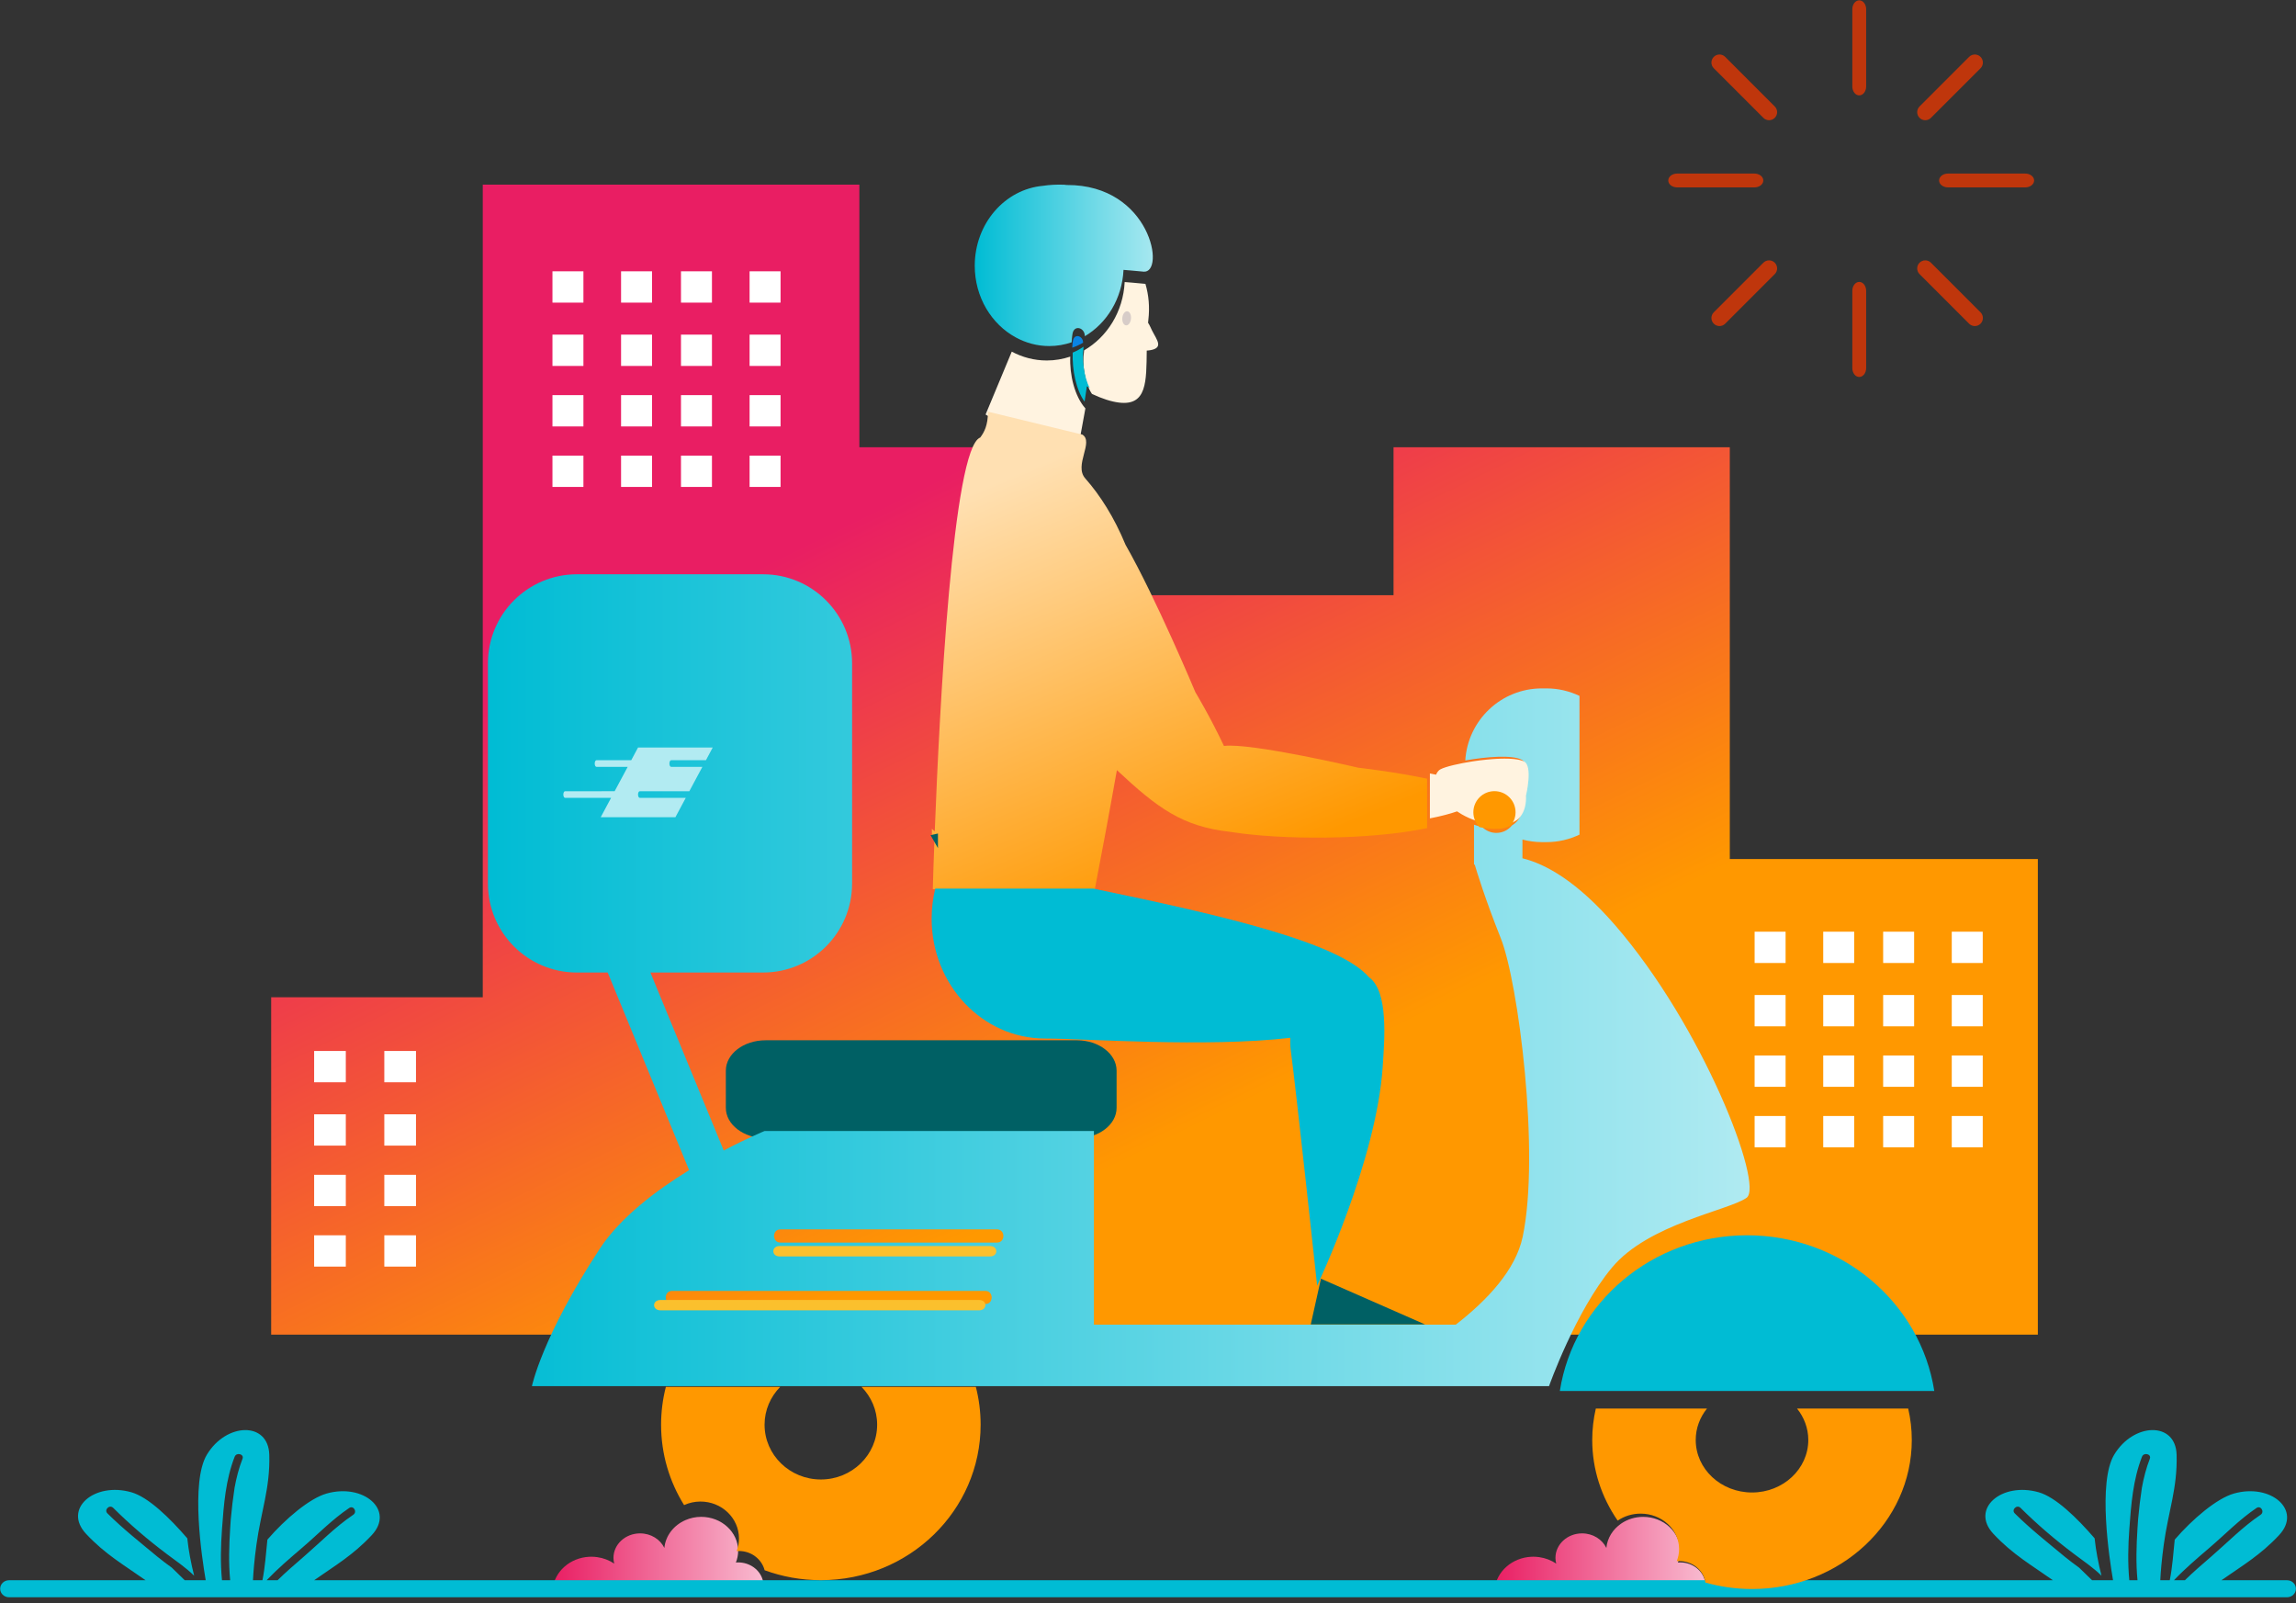 <?xml version="1.0" encoding="UTF-8"?>
<svg width="212px" height="148px" viewBox="0 0 212 148" version="1.1" xmlns="http://www.w3.org/2000/svg" xmlns:xlink="http://www.w3.org/1999/xlink">
    <rect x="0" y="0" width="212" height="148" fill="#333333" stroke="none"/>
    <!-- Generator: Sketch 64 (93537) - https://sketch.com -->
    <title>Artwork</title>
    <desc>Created with Sketch.</desc>
    <defs>
        <linearGradient x1="0%" y1="50.004%" x2="100%" y2="50.004%" id="linearGradient-1">
            <stop stop-color="#E91E63" offset="0%"></stop>
            <stop stop-color="#F8BBD0" offset="100%"></stop>
        </linearGradient>
        <linearGradient x1="0%" y1="49.993%" x2="100%" y2="49.993%" id="linearGradient-2">
            <stop stop-color="#E91E63" offset="0%"></stop>
            <stop stop-color="#F8BBD0" offset="100%"></stop>
        </linearGradient>
        <linearGradient x1="33.915%" y1="28.605%" x2="66.085%" y2="71.395%" id="linearGradient-3">
            <stop stop-color="#E91E63" offset="0%"></stop>
            <stop stop-color="#FF9800" offset="100%"></stop>
        </linearGradient>
        <linearGradient x1="68.502%" y1="93.193%" x2="31.498%" y2="6.806%" id="linearGradient-4">
            <stop stop-color="#FF9800" offset="0%"></stop>
            <stop stop-color="#FFE0B2" offset="100%"></stop>
        </linearGradient>
        <linearGradient x1="0%" y1="49.999%" x2="100%" y2="49.999%" id="linearGradient-5">
            <stop stop-color="#00BCD4" offset="0%"></stop>
            <stop stop-color="#B2EBF2" offset="100%"></stop>
        </linearGradient>
        <linearGradient x1="0%" y1="50.001%" x2="99.999%" y2="50.001%" id="linearGradient-6">
            <stop stop-color="#00BCD4" offset="0%"></stop>
            <stop stop-color="#B2EBF2" offset="100%"></stop>
        </linearGradient>
    </defs>
    <g id="Landing" stroke="none" stroke-width="1" fill="none" fill-rule="evenodd">
        <g id="Slider-2" transform="translate(-2058, -154)">
            <g id="Item" transform="translate(1713, 72)">
                <g id="Artwork" transform="translate(345, 82)">
                    <g id="Group-12" transform="translate(51, 140)">
                        <g id="Group" fill="url(#linearGradient-1)">
                            <path d="M17.157,4.229 C17.086,4.229 17.017,4.233 16.948,4.238 C17.081,3.903 17.157,3.544 17.157,3.166 C17.157,1.43 15.628,0.023 13.743,0.023 C13.222,0.023 12.731,0.133 12.29,0.325 C11.218,0.791 10.452,1.754 10.344,2.892 C9.962,2.101 9.102,1.549 8.101,1.549 C6.744,1.549 5.644,2.562 5.644,3.81 C5.644,3.992 5.67,4.169 5.714,4.339 C5.258,4.033 4.721,3.823 4.139,3.742 C3.964,3.718 3.787,3.704 3.604,3.704 C3.545,3.704 3.485,3.705 3.426,3.708 C1.635,3.788 0.19,5.078 0.028,6.709 L19.474,6.709 C19.491,6.604 19.503,6.498 19.503,6.39 C19.503,6.208 19.476,6.033 19.43,5.865 C19.175,4.925 18.255,4.229 17.157,4.229 Z" id="Path"></path>
                        </g>
                        <g id="Group" transform="translate(87, 0)" fill="url(#linearGradient-2)">
                            <path d="M17.135,4.229 C17.065,4.229 16.995,4.233 16.927,4.239 C17.059,3.904 17.135,3.544 17.135,3.167 C17.135,1.431 15.607,0.024 13.721,0.024 C12.96,0.024 12.259,0.255 11.691,0.643 C10.929,1.164 10.409,1.971 10.322,2.892 C9.939,2.101 9.08,1.549 8.079,1.549 C6.722,1.549 5.622,2.562 5.622,3.81 C5.622,3.992 5.648,4.169 5.692,4.339 C5.236,4.033 4.699,3.823 4.117,3.742 C3.942,3.718 3.765,3.704 3.583,3.704 C3.524,3.704 3.463,3.705 3.404,3.708 C1.613,3.789 0.168,5.078 0.006,6.709 L19.453,6.709 C19.47,6.604 19.481,6.498 19.481,6.39 C19.481,6.303 19.474,6.218 19.463,6.134 C19.326,5.062 18.336,4.229 17.135,4.229 Z" id="Path"></path>
                        </g>
                    </g>
                    <g id="Group" transform="translate(25, 17)" fill="url(#linearGradient-3)">
                        <polygon id="Path" points="163.164 62.299 163.164 106.204 0.038 106.204 0.038 75.061 19.576 75.061 19.576 0.042 54.349 0.042 54.349 24.284 71.336 24.284 73.873 25.82 73.888 25.739 73.888 37.946 103.671 37.946 103.671 24.284 134.721 24.284 134.721 62.299"></polygon>
                    </g>
                    <g id="Group-8" transform="translate(154, 0)" fill="#BF360C">
                        <g id="Group" transform="translate(4, 24)">
                            <path d="M4.819,0.252 L0.242,4.829 C-0.049,5.119 -0.049,5.591 0.242,5.881 C0.387,6.027 0.578,6.1 0.768,6.1 C0.959,6.1 1.149,6.027 1.294,5.881 L5.872,1.304 C6.162,1.014 6.162,0.543 5.872,0.252 C5.581,-0.039 5.11,-0.039 4.819,0.252" id="Path"></path>
                        </g>
                        <g id="Group" transform="translate(25, 16)">
                            <path d="M0.046,0.66 C0.046,1.013 0.413,1.299 0.866,1.299 L7.999,1.299 C8.452,1.299 8.82,1.013 8.82,0.66 C8.82,0.308 8.452,0.022 7.999,0.022 L0.866,0.022 C0.413,0.022 0.046,0.308 0.046,0.66" id="Path"></path>
                        </g>
                        <g id="Group" transform="translate(0, 16)">
                            <path d="M0.859,1.299 L7.993,1.299 C8.446,1.299 8.813,1.013 8.813,0.66 C8.813,0.308 8.446,0.022 7.993,0.022 L0.859,0.022 C0.407,0.022 0.039,0.308 0.039,0.66 C0.039,1.013 0.407,1.299 0.859,1.299" id="Path"></path>
                        </g>
                        <g id="Group" transform="translate(4, 5)">
                            <path d="M4.819,5.879 C4.965,6.025 5.155,6.097 5.346,6.097 C5.536,6.097 5.726,6.025 5.872,5.879 C6.162,5.589 6.162,5.117 5.872,4.827 L1.294,0.25 C1.004,-0.041 0.532,-0.041 0.242,0.25 C-0.049,0.54 -0.049,1.012 0.242,1.302 L4.819,5.879 Z" id="Path"></path>
                        </g>
                        <g id="Group" transform="translate(23, 24)">
                            <path d="M4.818,5.882 C4.963,6.028 5.153,6.1 5.344,6.1 C5.535,6.1 5.725,6.027 5.871,5.882 C6.161,5.591 6.161,5.12 5.871,4.829 L1.293,0.252 C1.003,-0.039 0.531,-0.039 0.241,0.252 C-0.05,0.542 -0.05,1.014 0.241,1.304 L4.818,5.882 Z" id="Path"></path>
                        </g>
                        <g id="Group" transform="translate(23, 5)">
                            <path d="M0.766,6.098 C0.958,6.098 1.148,6.025 1.293,5.879 L5.871,1.302 C6.161,1.011 6.161,0.54 5.871,0.249 C5.58,-0.041 5.109,-0.041 4.818,0.249 L0.241,4.827 C-0.05,5.117 -0.05,5.589 0.241,5.879 C0.386,6.025 0.576,6.098 0.766,6.098" id="Path"></path>
                        </g>
                        <g id="Group" transform="translate(17, 0)">
                            <path d="M0.672,8.805 C1.024,8.805 1.311,8.437 1.311,7.984 L1.311,0.85 C1.311,0.397 1.024,0.03 0.672,0.03 C0.32,0.03 0.034,0.397 0.034,0.85 L0.034,7.984 C0.034,8.438 0.32,8.805 0.672,8.805" id="Path"></path>
                        </g>
                        <g id="Group" transform="translate(17, 26)">
                            <path d="M0.034,7.978 L0.034,0.844 C0.034,0.391 0.32,0.024 0.672,0.024 C1.024,0.024 1.311,0.391 1.311,0.844 L1.311,7.978 C1.311,8.432 1.024,8.799 0.672,8.799 C0.32,8.799 0.034,8.432 0.034,7.978" id="Path"></path>
                        </g>
                    </g>
                    <g id="Group" transform="translate(0, 132)" fill="#00BCD4">
                        <path d="M211.177,13.875 L205.114,13.875 C207.018,12.543 208.722,11.551 210.444,9.704 C212.591,7.4 209.672,4.898 206.258,5.874 C204.693,6.321 202.455,8.21 200.802,10.126 C200.669,11.392 200.593,12.639 200.344,13.875 L199.469,13.875 C199.506,13.12 199.592,12.037 199.789,10.596 C200.213,7.497 201.062,5.39 200.976,2.292 C200.892,-0.807 196.99,-0.684 195.209,2.292 C193.692,4.823 194.756,11.839 195.107,13.875 L193.169,13.875 C192.772,13.488 192.377,13.098 191.975,12.714 C191.535,12.39 191.09,12.069 190.669,11.72 C189.093,10.41 187.482,9.146 186.032,7.703 C185.695,7.368 186.225,6.857 186.562,7.191 C188.093,8.714 189.782,10.155 191.518,11.458 C192.379,12.103 193.282,12.714 194.039,13.456 C193.753,12.318 193.528,11.169 193.405,10.005 C191.752,8.089 189.802,6.199 188.237,5.752 C184.823,4.777 181.905,7.278 184.052,9.583 C185.825,11.486 187.58,12.479 189.555,13.875 L29.003,13.875 C30.907,12.543 32.611,11.551 34.332,9.704 C36.479,7.4 33.56,4.898 30.147,5.874 C28.581,6.321 26.343,8.21 24.69,10.126 C24.557,11.392 24.48,12.639 24.233,13.875 L23.358,13.875 C23.394,13.12 23.48,12.037 23.678,10.596 C24.101,7.497 24.95,5.39 24.865,2.292 C24.78,-0.807 20.878,-0.684 19.097,2.292 C17.581,4.823 18.644,11.839 18.995,13.875 L17.057,13.875 C16.66,13.488 16.265,13.098 15.864,12.714 C15.423,12.39 14.978,12.069 14.557,11.72 C12.981,10.41 11.371,9.146 9.92,7.703 C9.583,7.368 10.113,6.857 10.45,7.191 C11.981,8.714 13.67,10.155 15.406,11.458 C16.267,12.103 17.169,12.714 17.927,13.456 C17.641,12.318 17.415,11.169 17.293,10.005 C15.64,8.089 13.69,6.199 12.125,5.752 C8.711,4.777 5.792,7.278 7.939,9.583 C9.713,11.486 11.468,12.479 13.442,13.875 L0.829,13.875 C0.38,13.875 0.015,14.227 0.015,14.66 C0.015,15.094 0.38,15.446 0.829,15.446 L211.177,15.446 C211.626,15.446 211.991,15.094 211.991,14.66 C211.991,14.227 211.627,13.875 211.177,13.875 Z M22.392,2.664 C22.052,3.532 21.824,4.432 21.658,5.344 C21.51,6.311 21.395,7.282 21.308,8.255 C21.287,8.544 21.267,8.833 21.25,9.12 C21.152,10.707 21.099,12.298 21.253,13.875 L20.497,13.875 C20.344,12.297 20.385,10.7 20.5,9.12 C20.663,6.88 20.839,4.59 21.669,2.471 C21.839,2.04 22.564,2.227 22.392,2.664 Z M25.629,13.875 L24.618,13.875 C25.641,12.806 26.771,11.841 27.906,10.871 C29.35,9.638 30.656,8.274 32.243,7.205 C32.641,6.937 33.015,7.564 32.621,7.83 C30.971,8.941 29.569,10.382 28.074,11.677 C27.244,12.396 26.409,13.109 25.629,13.875 Z M204.018,10.871 C205.461,9.638 206.768,8.273 208.355,7.204 C208.752,6.937 209.126,7.564 208.733,7.83 C207.083,8.941 205.681,10.382 204.186,11.677 C203.356,12.396 202.52,13.109 201.74,13.875 L200.729,13.875 C201.752,12.806 202.883,11.841 204.018,10.871 Z M196.612,9.12 C196.775,6.88 196.951,4.59 197.781,2.471 C197.951,2.039 198.675,2.226 198.503,2.663 C198.163,3.532 197.936,4.432 197.769,5.344 C197.622,6.31 197.506,7.281 197.419,8.255 C197.398,8.543 197.378,8.832 197.361,9.12 C197.263,10.706 197.211,12.298 197.365,13.874 L196.609,13.875 C196.456,12.297 196.497,10.701 196.612,9.12" id="Shape"></path>
                    </g>
                    <g id="Group" transform="translate(28, 16)">
                        <g id="Group-11" transform="translate(0.028, 0.04)">
                            <g id="Group-13" transform="translate(62.976, 9.996)" fill="#FFF3E0">
                                <path d="M15.583,6.189 C15.404,6.262 15.156,6.311 14.88,6.327 C14.843,9.182 14.904,11.439 12.329,11.128 C11.605,11.043 10.735,10.759 9.821,10.327 C9.143,9.332 8.903,7.504 9.082,6.468 C9.091,6.413 9.095,6.358 9.096,6.306 C11.231,5.07 12.71,2.725 12.842,-6.92779167e-14 C13.056,0.016 13.268,0.033 13.469,0.05 C14.093,0.102 14.608,0.15 14.713,0.164 L14.758,0.167 C15.063,1.199 15.168,2.331 15.027,3.504 C15.018,3.589 15.01,3.674 15.002,3.759 C15.079,3.876 15.152,4.006 15.213,4.143 C15.615,5.097 16.391,5.85 15.583,6.189 Z" id="Path"></path>
                                <path d="M7.819,6.884 C7.133,7.113 6.405,7.241 5.648,7.241 C4.485,7.241 3.39,6.942 2.417,6.425 L-1.33226763e-13,12.228 L8.211,17.166 L9.215,11.666 C8.214,10.541 7.745,8.548 7.819,6.884 Z" id="Path"></path>
                            </g>
                            <polygon id="Path" fill="#006064" points="93 106.221 103.554 106.221 93.942 102"></polygon>
                            <g id="Group" transform="translate(57.972, 21.96)" fill="url(#linearGradient-4)">
                                <path d="M39.405,32.867 C39.405,32.867 29.506,30.546 27.013,30.861 C25.764,28.203 24.374,25.896 24.374,25.896 C24.374,25.896 20.725,17.187 17.928,12.293 C16.875,9.744 15.582,7.718 14.206,6.162 C13.133,4.948 15.034,2.792 13.938,2.118 L5.222,0.002 C5.222,1.271 4.878,1.891 4.511,2.387 C1.976,3.321 0.742,27.542 0.31,38.745 L0.044,38.503 C0.045,38.765 0.047,39.021 0.048,39.273 C0.127,39.244 0.209,39.223 0.292,39.209 C0.199,41.679 0.147,43.447 0.13,44.08 L15.09,44.08 C15.593,41.466 16.373,37.367 17.128,33.092 C20.909,36.632 23.19,38.282 27.495,38.777 C32.353,39.56 40.505,39.549 45.769,38.446 L45.769,33.88 C42.734,33.241 39.405,32.867 39.405,32.867 Z" id="Path"></path>
                            </g>
                            <g id="Group" transform="translate(75.925, 13.44) scale(-1, 1) rotate(-5.512) translate(-75.925, -13.44) translate(75.425, 12.44)" fill="#D7CCC8">
                                <path d="M0.434,0.244 C0.657,0.241 0.836,0.531 0.836,0.892 C0.835,1.253 0.654,1.547 0.434,1.55 C0.211,1.553 0.033,1.262 0.032,0.902 C0.03,0.541 0.212,0.246 0.434,0.244" id="Path"></path>
                            </g>
                            <g id="Group" transform="translate(70.972, 15.96)" fill="#00BCD4">
                                <path d="M1.038,0.155 C1.046,0.102 1.049,0.051 1.049,0.002 C0.732,0.222 0.397,0.407 0.047,0.548 C-0.011,2.123 0.357,4.009 1.144,5.075 L1.358,3.658 C1.447,3.712 1.533,3.762 1.619,3.807 C1.086,2.865 0.898,1.135 1.038,0.155" id="Path"></path>
                            </g>
                            <g id="Group" transform="translate(118.972, 113.96)" fill="#FF9800">
                                <path d="M18.928,0.025 C19.578,0.835 19.968,1.837 19.968,2.926 C19.968,5.603 17.641,7.774 14.771,7.774 C11.9,7.774 9.574,5.603 9.574,2.926 C9.574,1.836 9.963,0.835 10.614,0.025 L0.35,0.025 C0.134,0.961 0.018,1.931 0.018,2.926 C0.018,5.67 0.884,8.224 2.367,10.371 C2.958,9.967 3.689,9.726 4.482,9.726 C6.446,9.726 8.038,11.191 8.038,12.998 C8.038,13.391 7.959,13.765 7.821,14.113 C7.892,14.108 7.965,14.104 8.038,14.104 C9.29,14.104 10.32,14.97 10.463,16.087 C11.826,16.474 13.273,16.684 14.771,16.684 C22.918,16.684 29.524,10.525 29.524,2.926 C29.524,1.931 29.408,0.96 29.192,0.025 L18.928,0.025 Z" id="Path"></path>
                            </g>
                            <g id="Group" transform="translate(32.972, 111.96)" fill="#FF9800">
                                <path d="M19.991,3.516 C19.991,6.309 17.664,8.573 14.793,8.573 C11.923,8.573 9.596,6.309 9.596,3.516 C9.596,2.161 10.147,0.934 11.039,0.026 L0.482,0.026 C0.195,1.144 0.041,2.312 0.041,3.516 C0.041,6.233 0.816,8.772 2.165,10.938 C2.624,10.729 3.136,10.61 3.678,10.61 C5.642,10.61 7.234,12.138 7.234,14.023 C7.234,14.432 7.155,14.823 7.017,15.186 C7.088,15.18 7.16,15.176 7.234,15.176 C8.378,15.176 9.336,15.932 9.602,16.952 C11.217,17.543 12.966,17.868 14.794,17.868 C22.941,17.868 29.546,11.443 29.546,3.516 C29.546,2.312 29.392,1.144 29.105,0.026 L18.548,0.026 C19.44,0.934 19.991,2.161 19.991,3.516" id="Path"></path>
                            </g>
                            <g id="Group" transform="translate(38.972, 79.96)" fill="#006064">
                                <path d="M36.1,2.835 C36.1,1.285 34.457,0.03 32.428,0.03 L3.692,0.03 C1.664,0.03 0.02,1.285 0.02,2.835 L0.02,6.266 C0.02,7.815 1.664,9.071 3.692,9.071 L32.428,9.071 C34.457,9.071 36.1,7.815 36.1,6.266 L36.1,2.835 Z" id="Path"></path>
                            </g>
                            <g id="Group" transform="translate(16.972, 36.96)" fill="url(#linearGradient-5)">
                                <path d="M116.273,57.568 C114.651,58.737 107.226,59.954 103.844,64.009 C100.462,68.063 98.029,74.957 98.029,74.957 L93.744,74.957 L4.115,74.957 C4.115,74.957 5.033,70.425 10.392,62.255 C12.267,59.396 15.574,56.898 18.628,55.02 L11.111,36.775 L8.269,36.776 C3.73,36.776 0.051,33.096 0.051,28.556 L0.051,8.232 C0.051,3.693 3.73,0.013 8.269,0.013 L25.46,0.013 C29.999,0.013 33.678,3.693 33.678,8.232 L33.678,28.556 C33.678,33.096 29.999,36.775 25.46,36.775 L15.056,36.776 L21.826,53.204 C24.017,52.054 25.601,51.403 25.601,51.403 L56.006,51.403 L56.006,69.28 L89.419,69.28 C92.34,67.015 94.954,64.221 95.596,61.171 C97.218,53.467 95.191,37.653 93.569,33.599 C92.127,29.993 91.328,27.355 91.168,26.813 L91.102,26.813 L91.102,23.132 C91.344,23.213 91.594,23.281 91.851,23.336 C92.188,23.677 92.654,23.887 93.17,23.887 C93.753,23.887 94.265,23.615 94.605,23.196 C95.863,22.467 95.692,20.607 95.692,20.607 C95.692,20.607 96.373,17.598 95.514,17.139 C94.625,16.666 92.235,16.85 90.295,17.202 C90.524,13.489 93.598,10.547 97.368,10.547 L97.8,10.547 C98.89,10.547 99.918,10.8 100.841,11.239 L100.841,24.046 C99.918,24.485 98.889,24.738 97.8,24.738 L97.368,24.738 C96.747,24.738 96.148,24.65 95.574,24.501 L95.574,26.229 C97.733,26.761 100.62,28.368 104.11,32.382 C112.219,41.708 117.894,56.4 116.273,57.568 Z M45.977,66.164 L17.058,66.164 C16.274,66.164 16.274,67.38 17.058,67.38 L45.977,67.38 C46.761,67.38 46.761,66.164 45.977,66.164 Z M47.058,60.487 L27.058,60.487 C26.274,60.487 26.274,61.704 27.058,61.704 L47.058,61.704 C47.842,61.704 47.842,60.487 47.058,60.487 Z" id="Shape"></path>
                            </g>
                            <g id="Group" transform="translate(57.972, 65.96)" fill="#00BCD4">
                                <path d="M40.412,8.217 C37.666,5.031 27.197,2.561 14.964,0.029 L0.356,0.029 C0.139,0.917 0.023,1.848 0.023,2.807 C0.023,8.917 4.718,13.871 10.51,13.871 C14.158,13.871 25.355,14.71 33.144,13.804 C33.12,14.191 33.13,14.584 33.185,14.982 C33.654,18.407 35.618,36.686 35.618,36.686 C35.618,36.686 41.089,25.176 41.669,16.495 C41.834,14.007 42.227,9.513 40.412,8.217" id="Path"></path>
                            </g>
                            <g id="Group" transform="translate(70.972, 14.96)" fill="#0984E3">
                                <path d="M0.071,0.454 C0.071,0.464 0.068,0.47 0.068,0.48 C0.061,0.512 0.058,0.544 0.052,0.575 C0.028,0.742 0.013,0.916 0.005,1.095 C0.356,0.977 0.69,0.823 1.007,0.639 C1.013,-0.011 0.191,-0.248 0.071,0.454" id="Path"></path>
                            </g>
                            <g id="Group" transform="translate(61.972, 0.96)" fill="url(#linearGradient-6)">
                                <path d="M8.95,14.598 C8.96,14.378 8.978,14.164 9.007,13.96 C9.015,13.92 9.018,13.881 9.026,13.842 C9.026,13.83 9.03,13.822 9.03,13.81 C9.176,12.946 10.174,13.239 10.167,14.038 C12.203,12.837 13.614,10.56 13.739,7.914 C13.943,7.93 14.146,7.947 14.338,7.963 C14.932,8.012 15.422,8.059 15.523,8.071 L15.567,8.076 L15.57,8.077 C17.655,8.306 16.284,0.043 8.504,0.078 C8.43,0.079 8.357,0.06 8.286,0.054 L8.264,0.051 C7.541,0.025 6.894,0.063 6.315,0.152 C2.782,0.462 0.003,3.645 0.003,7.533 C0.003,10.431 1.55,12.934 3.799,14.152 C4.727,14.655 5.771,14.945 6.88,14.945 C7.602,14.945 8.296,14.821 8.95,14.598 Z" id="Path"></path>
                            </g>
                            <g id="Group" transform="translate(115.972, 97.96)" fill="#00BCD4">
                                <path d="M34.602,14.406 L0.027,14.406 C1.295,6.269 8.552,0.031 17.314,0.031 C26.076,0.031 33.334,6.269 34.602,14.406" id="Path"></path>
                            </g>
                            <g id="Group" transform="translate(133.972, 69.96)" fill="#FFFFFF">
                                <path d="M21.075,0.006 L18.215,0.006 L18.215,2.896 L21.075,2.896 L21.075,0.006 Z M2.872,17.02 L0.012,17.02 L0.012,19.909 L2.872,19.909 L2.872,17.02 Z M2.872,11.436 L0.012,11.436 L0.012,14.325 L2.872,14.325 L2.872,11.436 Z M2.872,5.852 L0.012,5.852 L0.012,8.742 L2.872,8.742 L2.872,5.852 Z M2.872,0.006 L0.012,0.006 L0.012,2.896 L2.872,2.896 L2.872,0.006 Z M9.207,17.02 L6.347,17.02 L6.347,19.909 L9.207,19.909 L9.207,17.02 Z M9.207,11.436 L6.347,11.436 L6.347,14.325 L9.207,14.325 L9.207,11.436 Z M9.207,5.852 L6.347,5.852 L6.347,8.742 L9.207,8.742 L9.207,5.852 Z M9.207,0.006 L6.347,0.006 L6.347,2.896 L9.207,2.896 L9.207,0.006 Z M14.74,17.02 L11.88,17.02 L11.88,19.909 L14.74,19.909 L14.74,17.02 Z M14.74,11.436 L11.88,11.436 L11.88,14.325 L14.74,14.325 L14.74,11.436 Z M14.74,5.852 L11.88,5.852 L11.88,8.742 L14.74,8.742 L14.74,5.852 Z M14.74,0.006 L11.88,0.006 L11.88,2.896 L14.74,2.896 L14.74,0.006 Z M21.075,17.02 L18.215,17.02 L18.215,19.909 L21.075,19.909 L21.075,17.02 Z M21.075,11.436 L18.215,11.436 L18.215,14.325 L21.075,14.325 L21.075,11.436 Z M21.075,5.852 L18.215,5.852 L18.215,8.742 L21.075,8.742 L21.075,5.852 Z" id="Shape"></path>
                            </g>
                            <g id="Group" transform="translate(0.972, 80.96)" fill="#FFFFFF">
                                <path d="M9.41,0.018 L6.485,0.018 L6.485,2.908 L9.41,2.908 L9.41,0.018 Z M2.93,17.032 L0.006,17.032 L0.006,19.922 L2.93,19.922 L2.93,17.032 Z M2.93,11.448 L0.006,11.448 L0.006,14.338 L2.93,14.338 L2.93,11.448 Z M2.93,5.864 L0.006,5.864 L0.006,8.754 L2.93,8.754 L2.93,5.864 Z M2.93,0.018 L0.006,0.018 L0.006,2.908 L2.93,2.908 L2.93,0.018 Z M9.41,17.032 L6.485,17.032 L6.485,19.922 L9.41,19.922 L9.41,17.032 Z M9.41,11.448 L6.485,11.448 L6.485,14.338 L9.41,14.338 L9.41,11.448 Z M9.41,5.864 L6.485,5.864 L6.485,8.754 L9.41,8.754 L9.41,5.864 Z" id="Shape"></path>
                            </g>
                            <g id="Group" transform="translate(22.972, 8.96)" fill="#FFFFFF">
                                <path d="M21.073,0.045 L18.213,0.045 L18.213,2.936 L21.073,2.936 L21.073,0.045 Z M2.87,17.059 L0.011,17.059 L0.011,19.95 L2.87,19.95 L2.87,17.059 Z M2.87,11.475 L0.011,11.475 L0.011,14.365 L2.87,14.365 L2.87,11.475 Z M2.87,5.891 L0.011,5.891 L0.011,8.781 L2.87,8.781 L2.87,5.891 Z M2.87,0.045 L0.011,0.045 L0.011,2.936 L2.87,2.936 L2.87,0.045 Z M9.206,17.059 L6.346,17.059 L6.346,19.95 L9.206,19.95 L9.206,17.059 Z M9.206,11.475 L6.346,11.475 L6.346,14.365 L9.206,14.365 L9.206,11.475 Z M9.206,5.891 L6.346,5.891 L6.346,8.781 L9.206,8.781 L9.206,5.891 Z M9.206,0.045 L6.346,0.045 L6.346,2.936 L9.206,2.936 L9.206,0.045 Z M14.738,17.059 L11.878,17.059 L11.878,19.95 L14.738,19.95 L14.738,17.059 Z M14.738,11.475 L11.878,11.475 L11.878,14.365 L14.738,14.365 L14.738,11.475 Z M14.738,5.891 L11.878,5.891 L11.878,8.781 L14.738,8.781 L14.738,5.891 Z M14.738,0.045 L11.878,0.045 L11.878,2.936 L14.738,2.936 L14.738,0.045 Z M21.073,17.059 L18.213,17.059 L18.213,19.95 L21.073,19.95 L21.073,17.059 Z M21.073,11.475 L18.213,11.475 L18.213,14.365 L21.073,14.365 L21.073,11.475 Z M21.073,5.891 L18.213,5.891 L18.213,8.781 L21.073,8.781 L21.073,5.891 Z" id="Shape"></path>
                            </g>
                            <g id="Group" transform="translate(23.972, 52.96)" fill="#B2EBF2">
                                <path d="M10.363,6.44 L10.363,6.439 L10.363,6.439 L11.32,4.652 L7.085,4.652 C6.882,4.652 6.86,4.165 7.018,4.059 L7.018,4.059 C7.021,4.057 7.023,4.056 7.026,4.054 C7.043,4.044 7.063,4.039 7.084,4.039 L11.649,4.039 L11.649,4.039 L11.649,4.039 L12.854,1.79 L9.982,1.79 C9.801,1.79 9.764,1.401 9.872,1.242 L9.872,1.242 C9.874,1.239 9.876,1.236 9.878,1.234 C9.905,1.199 9.939,1.177 9.982,1.177 L13.182,1.177 L13.182,1.176 L13.182,1.176 L13.81,0.003 L6.915,0.003 L6.914,0.004 L6.914,0.004 L6.286,1.176 L3.085,1.176 C3.054,1.176 3.026,1.189 3.003,1.209 C2.862,1.337 2.89,1.79 3.085,1.79 L5.958,1.79 L4.753,4.038 L0.188,4.039 C0.156,4.039 0.129,4.051 0.105,4.072 L0.105,4.072 C0.103,4.074 0.101,4.076 0.098,4.079 C-0.034,4.215 -0.004,4.652 0.188,4.652 L4.424,4.652 L3.467,6.439 L3.467,6.439 L3.467,6.44 L10.363,6.44 Z" id="Path"></path>
                            </g>
                            <g id="Group" transform="translate(57.972, 60.96)" fill="#FBC02D" stroke="#006064" stroke-width="0.5">
                                <path d="M0.356,0.416 L0.356,0.248 C0.326,0.254 0.296,0.26 0.272,0.266 C0.296,0.32 0.326,0.368 0.356,0.416 Z" id="Path"></path>
                            </g>
                            <g id="Group" transform="translate(103.972, 53.96)" fill="#FFF3E0">
                                <path d="M8.903,3.614 C8.903,3.593 8.902,3.575 8.902,3.559 C8.901,3.543 8.9,3.533 8.9,3.521 C8.899,3.51 8.899,3.502 8.898,3.496 C8.897,3.482 8.896,3.474 8.896,3.474 C8.896,3.474 9.566,0.712 8.721,0.291 C8.67,0.265 8.613,0.242 8.552,0.221 C8.532,0.214 8.511,0.208 8.491,0.202 C8.447,0.188 8.402,0.175 8.354,0.163 C8.329,0.157 8.302,0.151 8.275,0.145 C8.228,0.134 8.18,0.124 8.13,0.116 C8.101,0.111 8.07,0.106 8.04,0.101 C7.987,0.092 7.932,0.085 7.876,0.079 C7.846,0.075 7.817,0.071 7.786,0.068 C7.719,0.062 7.65,0.056 7.579,0.051 C7.557,0.05 7.537,0.047 7.514,0.046 C7.418,0.04 7.319,0.036 7.217,0.033 L7.202,0.033 C7.106,0.031 7.007,0.03 6.907,0.03 C6.879,0.03 6.85,0.031 6.822,0.031 C6.743,0.032 6.662,0.033 6.58,0.035 C6.548,0.036 6.515,0.037 6.482,0.038 C6.402,0.041 6.319,0.044 6.237,0.048 C6.206,0.05 6.175,0.051 6.143,0.053 C6.052,0.058 5.96,0.064 5.868,0.07 C5.845,0.072 5.822,0.073 5.799,0.075 C5.44,0.102 5.071,0.139 4.705,0.184 C4.693,0.186 4.682,0.187 4.671,0.189 C4.56,0.202 4.45,0.217 4.341,0.232 C4.325,0.235 4.31,0.237 4.294,0.239 C4.186,0.254 4.078,0.27 3.97,0.286 C3.959,0.288 3.947,0.29 3.936,0.291 C3.649,0.336 3.371,0.384 3.105,0.435 C3.098,0.436 3.092,0.437 3.085,0.438 C2.774,0.498 2.481,0.56 2.216,0.624 C2.21,0.625 2.204,0.626 2.199,0.628 C2.072,0.659 1.952,0.689 1.839,0.72 C1.827,0.724 1.814,0.727 1.802,0.73 C1.582,0.792 1.393,0.852 1.241,0.91 C1.23,0.915 1.218,0.919 1.207,0.924 C1.138,0.951 1.078,0.978 1.027,1.005 C1.018,1.009 1.009,1.014 1.001,1.019 C0.952,1.046 0.91,1.072 0.884,1.097 C0.754,1.217 0.661,1.358 0.6,1.514 C0.411,1.474 0.221,1.436 0.028,1.399 L0.028,5.545 C0.04,5.543 0.051,5.54 0.062,5.538 C0.265,5.499 0.462,5.458 0.655,5.415 C0.713,5.402 0.769,5.39 0.828,5.376 C0.975,5.343 1.12,5.308 1.262,5.272 C1.326,5.256 1.39,5.24 1.452,5.224 C1.59,5.188 1.722,5.151 1.852,5.113 C1.908,5.098 1.964,5.082 2.019,5.066 C2.197,5.011 2.371,4.957 2.536,4.899 C2.67,4.99 2.81,5.078 2.954,5.162 C3.384,5.413 3.862,5.627 4.375,5.789 C4.378,5.79 4.38,5.791 4.382,5.791 L4.382,5.791 C4.62,5.866 4.865,5.928 5.117,5.979 L5.118,5.979 C5.649,6.085 6.21,6.138 6.798,6.113 C7.313,6.091 7.698,5.949 7.993,5.745 C8.016,5.729 8.039,5.715 8.06,5.699 C8.11,5.661 8.155,5.622 8.2,5.581 C8.218,5.563 8.236,5.546 8.254,5.528 C8.296,5.484 8.338,5.44 8.376,5.393 C8.387,5.379 8.398,5.364 8.409,5.35 C8.58,5.124 8.695,4.874 8.768,4.629 C8.773,4.616 8.777,4.603 8.781,4.59 C8.796,4.535 8.81,4.481 8.822,4.427 C8.825,4.412 8.828,4.398 8.831,4.384 C8.842,4.33 8.853,4.277 8.861,4.226 C8.861,4.221 8.863,4.215 8.863,4.209 C8.888,4.045 8.9,3.898 8.903,3.778 C8.903,3.765 8.903,3.752 8.904,3.74 C8.904,3.709 8.904,3.683 8.904,3.657 C8.904,3.641 8.904,3.627 8.903,3.614" id="Path"></path>
                            </g>
                            <g id="Group" transform="translate(107.972, 56.96)" fill="#FF9800">
                                <path d="M1.99,0.033 C0.913,0.033 0.041,0.905 0.041,1.982 C0.041,2.517 0.257,3 0.605,3.353 C1.171,3.474 1.77,3.534 2.397,3.506 C2.848,3.486 3.206,3.373 3.495,3.205 C3.769,2.87 3.938,2.448 3.938,1.982 C3.938,0.905 3.066,0.033 1.99,0.033" id="Path"></path>
                            </g>
                        </g>
                        <g transform="translate(53.5, 99.5) scale(-1, 1) translate(-53.5, -99.5) translate(43, 99)" fill="#FBC02D" id="Path">
                            <path d="M0.579,0.025 L20.023,0.025 C20.785,0.025 20.785,0.982 20.023,0.982 L0.579,0.982 C-0.184,0.982 -0.184,0.025 0.579,0.025"></path>
                        </g>
                        <g transform="translate(47.5, 104.5) scale(-1, 1) translate(-47.5, -104.5) translate(32, 104)" fill="#FBC02D" id="Path">
                            <path d="M0.609,0.003 L30.007,0.003 C30.804,0.003 30.804,0.96 30.007,0.96 L0.609,0.96 C-0.188,0.96 -0.188,0.003 0.609,0.003"></path>
                        </g>
                    </g>
                </g>
            </g>
        </g>
    </g>
</svg>